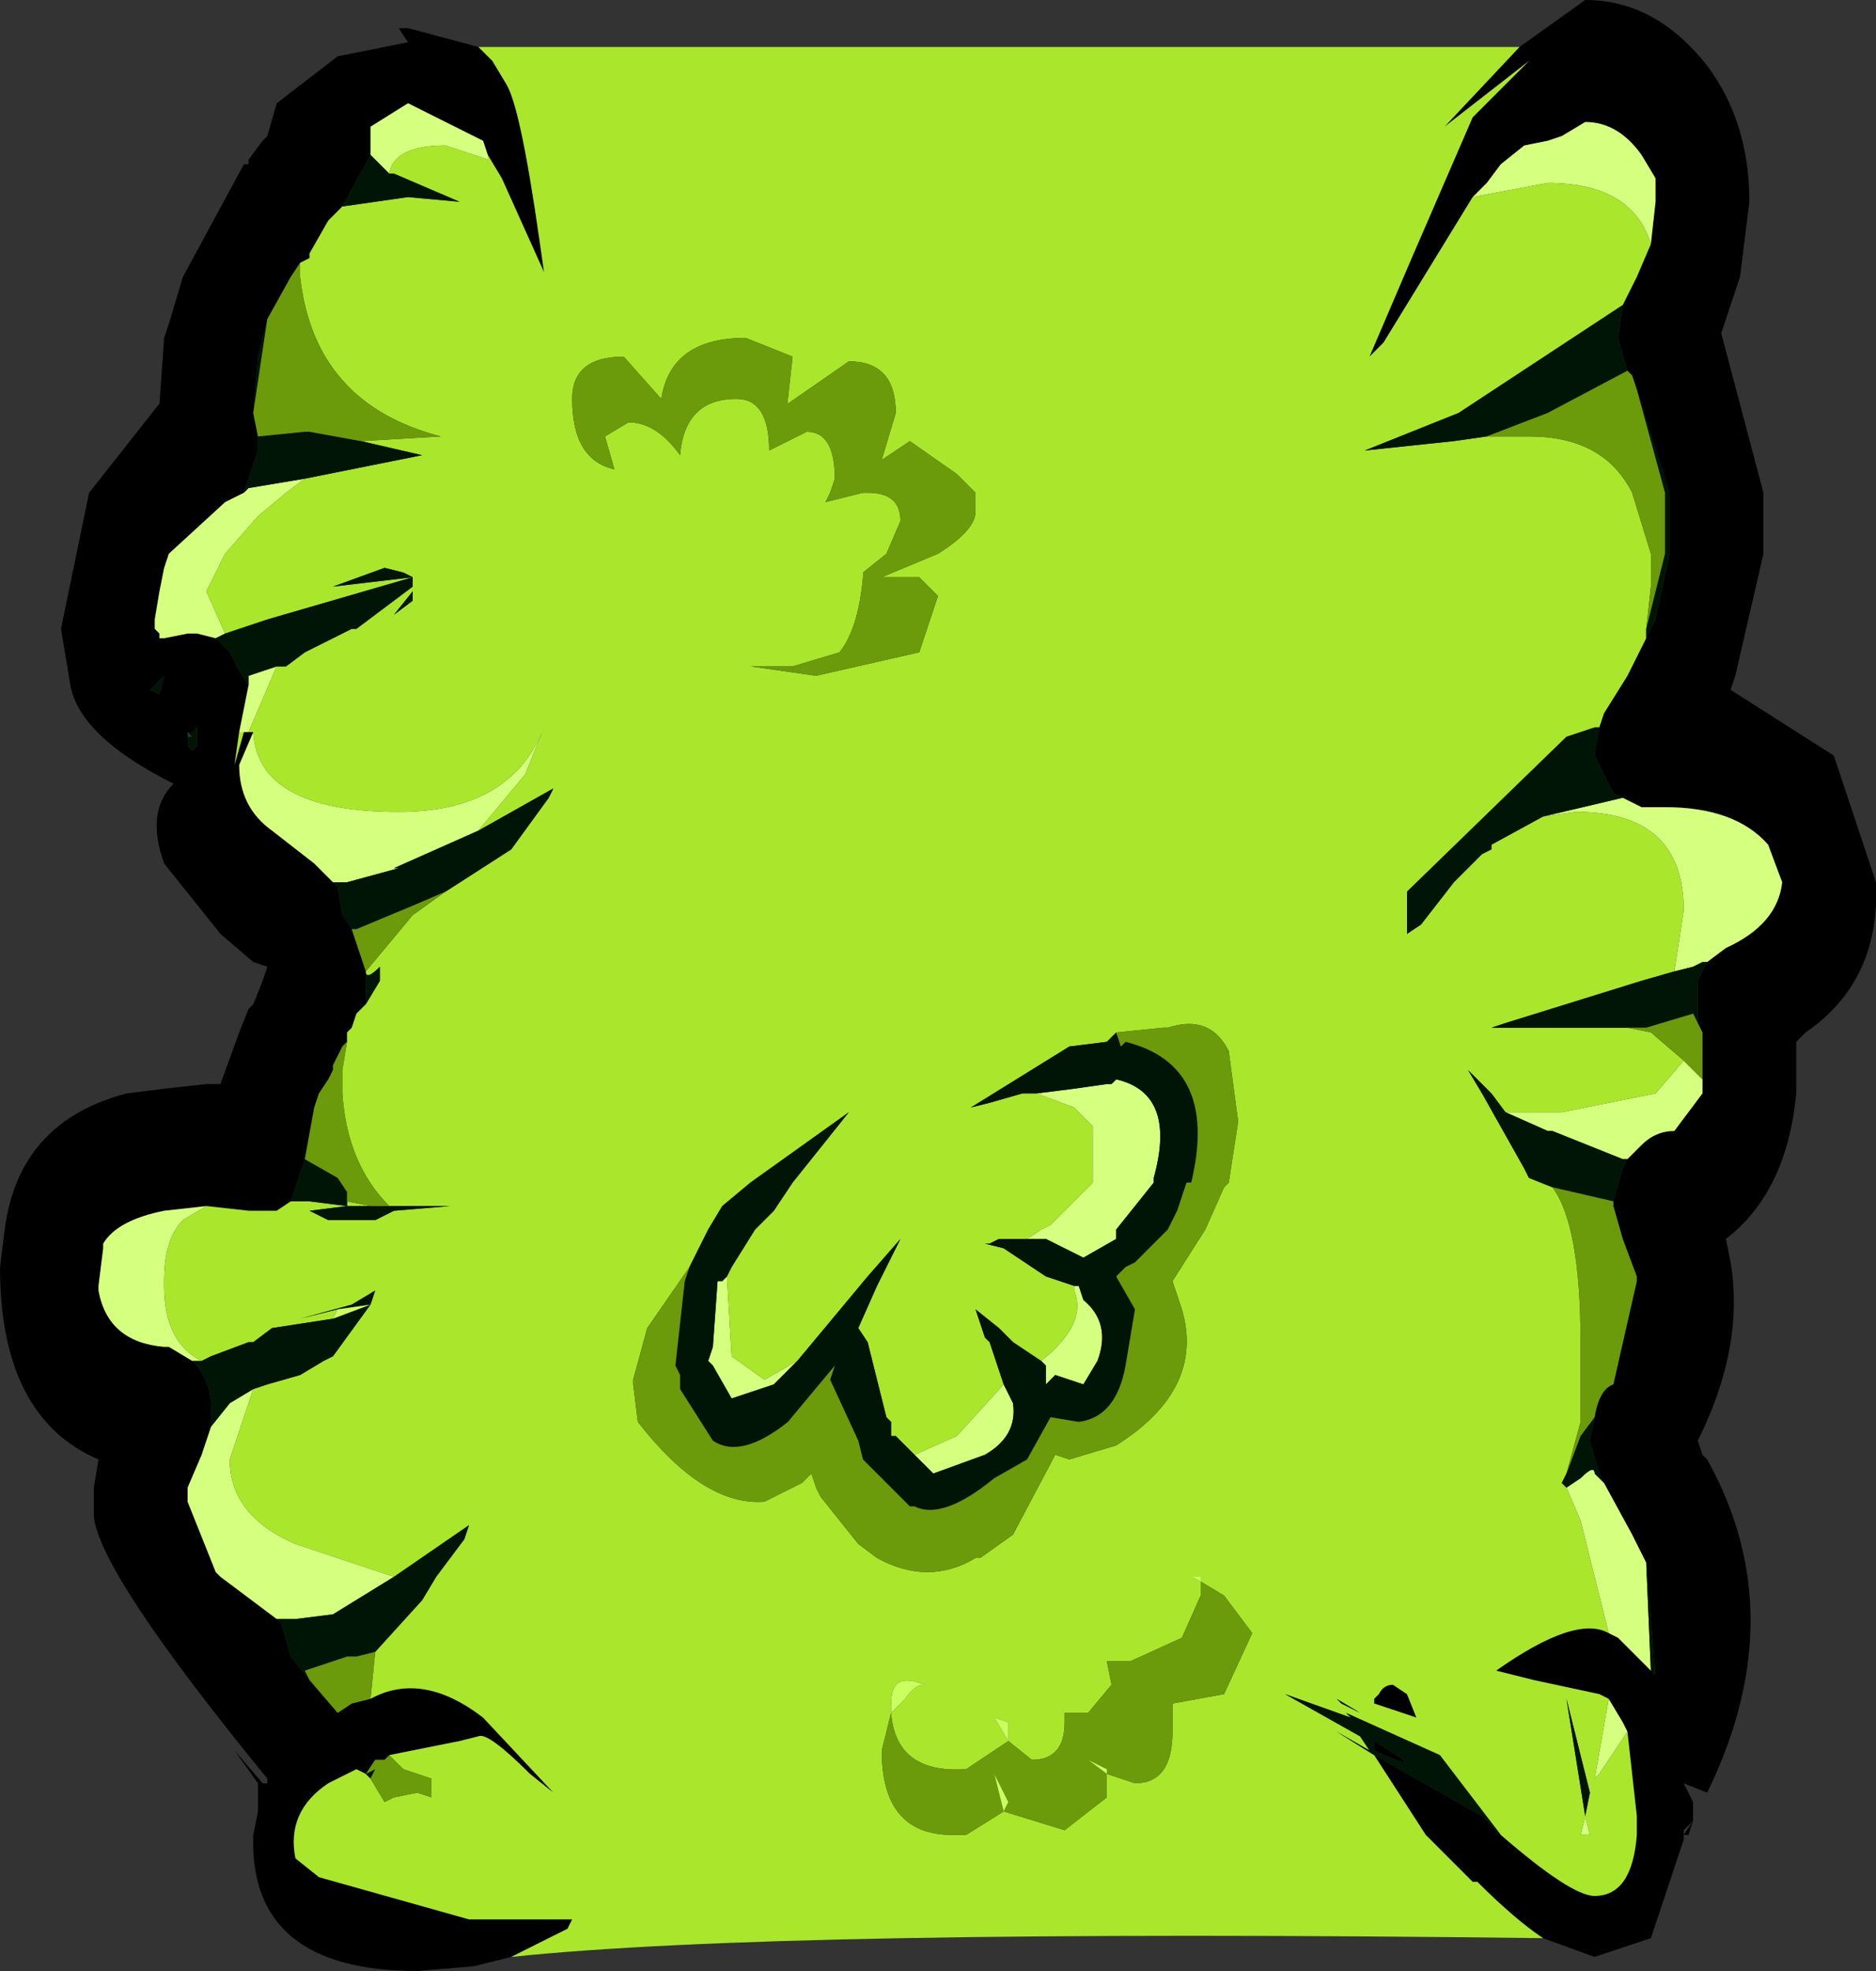 <?xml version="1.0" encoding="utf-8"?>
<svg version="1.1" id="Layer_1"
xmlns="http://www.w3.org/2000/svg"
xmlns:xlink="http://www.w3.org/1999/xlink"
xmlns:author="http://www.sothink.com"
width="20px" height="21px"
xml:space="preserve">
<rect width="100%" height="100%" fill="#333333" stroke="none"/>
<g id="5" transform="matrix(1, 0, 0, 1, 10, 10.5)">
<path style="fill:#000000;fill-opacity:1" d="M5.75,9.55L5.7 9.55L5.45 9.3L5.2 9.05L4.65 8.2L5.8 8.85L6 9.05Q6.75 9.7 7 9.7Q7.4 9.7 7.45 9.05L7.45 9L7.45 8.85L7.35 7.95L7.3 7.85L7.15 7.6L7.05 7.55L6.35 7.4L6.15 7.35L5.95 7.3Q6.8 6.7 7.15 6.9L7.25 6.95L7.6 7.3L7.65 7.35L7.55 6.15L7.4 5.85L7.1 5.3L7.05 5.2L6.95 4.85L7 4.6Q7.05 4.3 7.2 4.25L7.45 3.15L7.45 3.1L7.3 2.7L7.2 2.35L7.2 2.3L7.3 1.95L7.35 1.85L7.5 1.7Q7.65 1.55 7.85 1.55L8.15 1.15L8.15 1L8.15 0.9L8.15 0.8L8.15 0.65L8.15 0.5L8.1 0.4L8.1 -0.05L8.2 -0.25L8.4 -0.4Q8.95 -0.65 9 -1.1L8.85 -1.5Q8.5 -1.9 7.75 -1.9L7.5 -1.9L7.3 -2L7.2 -2.05L7 -2.45L7.05 -2.75L7.1 -2.9L7.35 -3.3L7.4 -3.4L7.55 -3.7L7.65 -3.9L7.8 -4.6L7.8 -5.25L7.45 -6.35L7.4 -6.5L7.35 -6.55L7.25 -6.9L7.3 -7.25L7.35 -7.35L7.45 -7.55L7.6 -7.9L7.65 -8.35L7.65 -8.6L7.5 -8.85Q7.25 -9.2 6.9 -9.2L6.65 -9.05L6.5 -9L6.25 -8.95L6 -8.75L5.85 -8.55L5.7 -8.4L4.75 -6.85L4.6 -6.7L5.05 -7.75L5.7 -9.25L6.3 -9.85L5.4 -9.15L6.2 -10L6.9 -10.5Q7.65 -10.5 8.2 -9.8Q8.65 -9.2 8.65 -8.35L8.55 -7.55L8.35 -6.95L8.8 -5.25L8.8 -4.6L8.5 -3.3L8.45 -3.15L9.55 -2.45L10 -1.1Q10.05 -0.05 9.25 0.5L9.15 0.6L9.15 0.8L9.15 0.9L9.15 1.15Q9.05 2.2 8.4 2.7L8.45 2.95Q8.6 3.85 8.1 4.85L8.15 5L8.2 5.05Q9.15 6.75 8.15 8.7L8.2 8.6L7.95 8.5L8.05 8.7L8.05 8.9L8 9.05L7.95 9.05L7.95 9.1L7.6 10.15L7 10.35L6.45 10.15Q6.15 9.95 5.75 9.55M-7.9,4.05Q-7.75 4.25 -7.75 4.5L-7.75 4.7L-7.85 5L-8 5.35L-8 5.5L-7.7 6.25L-7.65 6.3L-7.25 6.6L-7.05 6.75L-7 6.8L-6.9 7.15L-6.7 7.4L-6.4 7.75L-6.25 7.65L-6.05 7.6Q-5.5 7.3 -4.85 7.8L-4.1 8.6L-4.35 8.4Q-4.8 7.95 -4.9 8L-5.1 8.05L-5.85 8.2L-5.9 8.25L-6 8.25L-6.1 8.4L-6.2 8.35L-6.5 8.5Q-6.95 8.8 -6.85 9.3L-6.6 9.5L-5 9.95L-3.9 9.95L-3.95 10.05L-4.55 10.35L-4.95 10.45L-5.55 10.5Q-7.35 10.5 -7.3 9.05L-7.25 8.8L-7.25 8.65L-7.25 8.5L-7.75 7.8L-7.5 8.15L-7.2 8.5L-7.15 8.5L-7.15 8.45Q-8.95 6.25 -9 5.65L-9 5.55L-9 5.35L-8.95 5.05Q-10 4.6 -10 3L-9.95 2.6Q-9.8 1.45 -8.65 1.15L-8.25 1.1L-7.8 1.05L-7.65 1.05L-7.45 0.5L-7.35 0.25L-7.3 0.2L-7.2 -0.05L-7.15 -0.2L-7.3 -0.25L-7.65 -0.55L-8.25 -1.3Q-8.45 -1.85 -8.15 -2.15Q-9.15 -2.65 -9.25 -3.2L-9.35 -3.8L-9.05 -5.25L-8.3 -6.2L-8.25 -6.9L-8.2 -7.05L-8.05 -7.55L-7.4 -8.75L-7.35 -8.75L-7.35 -8.8L-7.2 -9L-7.15 -9.05L-7.05 -9.4L-6.4 -9.9L-5.65 -10.05L-5.75 -10.2L-5.65 -10.2L-4.9 -10L-4.75 -9.85L-4.6 -9.6Q-4.45 -9.35 -4.25 -7.95L-4.2 -7.6L-4.65 -8.6L-4.8 -8.85L-4.85 -9L-4.95 -9.05L-5.65 -9.4L-6.05 -9.15L-6.05 -8.85L-6.35 -8.3L-6.5 -8.15L-6.7 -7.8L-6.7 -7.75L-6.8 -7.7L-6.9 -7.55L-7.15 -7.1L-7.25 -6.7L-7.3 -6.1L-7.25 -5.85L-7.25 -5.7L-7.35 -5.4L-7.4 -5.25L-7.6 -5.15L-8.2 -4.6L-8.25 -4.45L-8.3 -4.2L-8.35 -3.9L-8.35 -3.8L-8.3 -3.75L-8.3 -3.7L-8.25 -3.7L-8 -3.75L-7.9 -3.75L-7.7 -3.7L-7.55 -3.55L-7.45 -3.35L-7.35 -3.2L-7.45 -2.7L-7.5 -2.35L-7.4 -2.7L-7.35 -2.7L-7.3 -2.7L-7.45 -2.35Q-7.45 -1.9 -7.1 -1.65L-6.65 -1.3L-6.45 -1.1L-6.4 -1.05L-6.35 -0.75L-6.25 -0.6L-6.2 -0.45L-6.1 -0.15L-6.1 -0.05L-6.1 0.2L-6.2 0.3L-6.25 0.45L-6.3 0.5L-6.3 0.6L-6.35 0.65L-6.45 0.85L-6.45 0.9L-6.5 1L-6.6 1.15L-6.65 1.3L-6.75 1.85L-6.85 2.15L-6.9 2.3L-7.05 2.4L-7.35 2.4L-7.8 2.35L-8.25 2.4Q-8.75 2.5 -8.9 2.75L-8.9 2.8L-8.95 3.2L-8.95 3.25Q-8.85 3.8 -8.25 3.85L-8.2 3.85L-7.95 4L-7.9 4.05M7.95,9.05L8.05 8.9L7.95 9L7.95 9.05M5.1,7.8L4.65 7.65L4.65 7.6L4.7 7.55Q4.75 7.45 4.85 7.45L5 7.55L5.1 7.8M4.65,8.05Q5.3 8.45 4.65 8.15L4.65 8.05M-8,-2.65L-8 -2.55L-7.95 -2.5L-7.9 -2.55L-7.9 -2.75L-7.95 -2.7L-8 -2.7L-8 -2.65M-8.25,-3.3L-8.4 -3.15L-8.3 -3.1L-8.25 -3.3" />
<path style="fill:#D5FF7E;fill-opacity:1" d="M5.7,-8.4L5.85 -8.55L6 -8.75L6.25 -8.95L6.5 -9L6.65 -9.05L6.9 -9.2Q7.25 -9.2 7.5 -8.85L7.65 -8.6L7.65 -8.35L7.6 -7.9Q7.4 -8.55 6.5 -8.55L5.7 -8.4M8.15,-0.25L8.05 -0.2L7.85 -0.15L7.95 -0.8Q7.95 -1.85 6.8 -1.85L6.45 -1.8L7.3 -2L7.5 -1.9L7.75 -1.9Q8.5 -1.9 8.85 -1.5L9 -1.1Q8.95 -0.65 8.4 -0.4L8.2 -0.25L8.15 -0.25M7.3,1.85L6.55 1.55L6.5 1.55L6.05 1.35L6.65 1.35L7.65 1.15L7.95 0.8L8.15 1L8.15 1.15L7.85 1.55Q7.65 1.55 7.5 1.7L7.35 1.85L7.3 1.85M7.6,7.3L7.25 6.95L7.15 6.9L6.85 5.7L6.7 5.35L6.85 5.25Q7 5.1 7 5.2L7.1 5.3L7.4 5.85L7.55 6.15L7.6 7.3M7.05,8.4L7 8.45L7.15 7.6L7.3 7.85L7.35 7.95L7.05 8.4M6.9,8.85L6.95 9.05L6.85 9.05L6.9 8.85M-7.7,-3.7L-7.9 -3.75L-8 -3.75L-8.25 -3.7L-8.3 -3.7L-8.3 -3.75L-8.35 -3.8L-8.35 -3.9L-8.3 -4.2L-8.25 -4.45L-8.2 -4.6L-7.6 -5.15L-7.4 -5.25L-7.35 -5.3L-6.75 -5.4L-6.95 -5.25L-7.25 -5L-7.6 -4.6L-7.8 -4.2L-7.6 -3.75L-7.7 -3.7M-7.4,-2.7L-7.45 -2.7L-7.35 -3.2L-7.35 -3.3L-7.05 -3.4L-7.35 -2.7L-7.4 -2.7M-5.8,-1.25L-5.75 -1.25L-6.3 -1.1L-6.45 -1.1L-6.65 -1.3L-7.1 -1.65Q-7.45 -1.9 -7.45 -2.35L-7.3 -2.7Q-7.25 -1.85 -5.75 -1.85Q-4.55 -1.85 -4.2 -2.75L-4.4 -2.25L-4.9 -1.65L-5.8 -1.25M-7.95,4L-8.2 3.85L-8.25 3.85Q-8.85 3.8 -8.95 3.25L-8.95 3.2L-8.9 2.8L-8.9 2.75Q-8.75 2.5 -8.25 2.4L-7.8 2.35L-8.05 2.5Q-8.25 2.7 -8.25 3.15L-8.25 3.2Q-8.25 3.8 -7.85 4L-7.95 4M-7.25,6.6L-7.65 6.3L-7.7 6.25L-8 5.5L-8 5.35L-7.85 5L-7.75 4.7L-7.55 4.45L-7.3 4.3L-7.55 5.05Q-7.55 5.65 -6.85 5.95L-5.8 6.3L-6.45 6.7L-6.85 6.75L-7.05 6.75L-7.25 6.6M-6.05,-8.85L-6.05 -9.15L-5.65 -9.4L-4.95 -9.05L-4.85 -9L-4.8 -8.85L-4.8 -8.8L-5.25 -8.95Q-5.8 -8.95 -5.85 -8.65L-6.05 -8.85M-2.25,3.1L-2.2 3.95L-1.85 4.2L-1.5 4L-1.75 4.25L-2.2 4.4L-2.4 4.05L-2.45 4L-2.4 3.85L-2.35 3.15L-2.3 3.15L-2.25 3.1M-0.25,5L0.2 4.8L0.7 4.25L0.8 4.45Q0.85 4.8 0.5 5L-0.05 5.2L-0.25 5M1.1,4Q1.6 3.6 1.45 3.25L1.45 3.2L1.5 3.2L1.55 3.35Q1.85 3.6 1.7 4L1.55 4.25L1.25 4.15L1.15 4.25L1.15 4.05L1.1 4M0.95,2.7L1.1 2.6L1.2 2.55L1.65 2.1L1.65 1.5L1.45 1.3L1.05 1.15L1.45 1.1L1.8 1.05L1.85 1.05L1.9 1Q2.55 1.15 2.3 2.05L2.3 2.1L1.9 2.6L1.9 2.7L1.55 2.9L1.15 2.7L0.95 2.7" />
<path style="fill:#AAE72C;fill-opacity:1" d="M-5.85,-8.65Q-5.8 -8.95 -5.25 -8.95L-4.8 -8.8L-4.8 -8.85L-4.65 -8.6L-4.2 -7.6L-4.25 -7.95Q-4.45 -9.35 -4.6 -9.6L-4.75 -9.85L-4.9 -10L6.2 -10L5.4 -9.15L6.3 -9.85L5.7 -9.25L5.05 -7.75L4.6 -6.7L4.75 -6.85L5.7 -8.4L6.5 -8.55Q7.4 -8.55 7.6 -7.9L7.45 -7.55L7.35 -7.35L7.3 -7.25L5.55 -6.1L4.55 -5.7L5.5 -5.8L5.85 -5.85L6.3 -5.85Q7.1 -5.85 7.4 -5.25L7.6 -4.6L7.6 -4.25L7.55 -3.8L7.55 -3.7L7.4 -3.4L7.35 -3.3L7.1 -2.9L7.05 -2.75L7 -2.75L6.7 -2.65L5 -1L5 -0.55L5.15 -0.65L5.5 -1.1L5.8 -1.4L5.9 -1.45L5.9 -1.5L6.45 -1.8L6.8 -1.85Q7.95 -1.85 7.95 -0.8L7.85 -0.15L7.5 -0.05L6.05 0.4L5.9 0.45L6 0.45L6.5 0.45L6.85 0.45L6.95 0.45L7.15 0.45L7.3 0.45L7.35 0.45L7.6 0.5L7.95 0.8L7.65 1.15L6.65 1.35L6.05 1.35L5.9 1.15L5.65 0.9L5.8 1.15L6.25 1.95L6.3 2.05L6.55 2.15Q6.85 2.55 6.85 3.8L6.85 4.65L6.7 5.2L6.65 5.3L6.7 5.35L6.85 5.7L7.15 6.9Q6.8 6.7 5.95 7.3L6.15 7.35L6.35 7.4L7.05 7.55L7.15 7.6L7 8.45L7.05 8.4L7.35 7.95L7.45 8.85L7.45 9L7.45 9.05Q7.4 9.7 7 9.7Q6.75 9.7 6 9.05L5.35 8.2L4.35 7.75L4.4 7.8L3.7 7.55L4.5 8L4.6 8.15L4.25 7.95L4.65 8.2L5.2 9.05L5.45 9.3L5.7 9.55L5.75 9.55Q6.15 9.95 6.45 10.15Q-1.7 10.05 -4.55 10.35L-3.95 10.05L-3.9 9.95L-5 9.95L-6.6 9.5L-6.85 9.3Q-6.95 8.8 -6.5 8.5L-6.2 8.35L-6.1 8.4L-6.05 8.45L-5.9 8.7L-5.8 8.65L-5.55 8.6L-5.4 8.65L-5.4 8.45L-5.7 8.35L-5.85 8.2L-5.1 8.05L-4.9 8Q-4.8 7.95 -4.35 8.4L-4.1 8.6L-4.85 7.8Q-5.5 7.3 -6.05 7.6L-6 7.1L-5.5 6.55L-5.35 6.3L-5.05 5.9L-5 5.75L-5.8 6.3L-6.85 5.95Q-7.55 5.65 -7.55 5.05L-7.3 4.3L-7.15 4.25L-6.8 4.15L-6.55 4L-6.45 3.95L-6.05 3.4L-6 3.25L-6.25 3.4L-6.8 3.55L-6.4 3.45L-6.45 3.55L-7.1 3.65L-7.3 3.8L-7.35 3.8L-7.75 3.95L-7.85 4Q-8.25 3.8 -8.25 3.2L-8.25 3.15Q-8.25 2.7 -8.05 2.5L-7.8 2.35L-7.35 2.4L-7.05 2.4L-6.9 2.3L-6.7 2.3L-6.3 2.35L-6.7 2.4L-6.5 2.5L-6 2.5L-5.8 2.4L-5.2 2.35L-5.85 2.35Q-6.3 1.9 -6.35 1.15L-6.35 0.9L-6.3 0.6L-6.3 0.5L-6.25 0.45L-6.2 0.3L-6.1 0.2L-5.95 -0.05L-5.95 -0.2Q-6.1 -0.05 -6.1 -0.15L-5.6 -0.75L-5.25 -1L-4.55 -1.45L-4.15 -2L-4.1 -2.1L-4.9 -1.65L-4.4 -2.25L-4.2 -2.75Q-4.55 -1.85 -5.75 -1.85Q-7.25 -1.85 -7.3 -2.7L-7.35 -2.7L-7.05 -3.4L-6.95 -3.4L-6.75 -3.55L-6.25 -3.8L-6.2 -3.8L-5.6 -4.25L-5.6 -4.35L-5.7 -4.4L-5.9 -4.45L-6.45 -4.25L-5.6 -4.35L-7.15 -3.9L-7.6 -3.75L-7.8 -4.2L-7.6 -4.6L-7.25 -5L-6.95 -5.25L-6.75 -5.4L-5.5 -5.65L-6.15 -5.8L-5.3 -5.85Q-6.65 -6.2 -6.8 -7.55L-6.8 -7.7L-6.7 -7.75L-6.7 -7.8L-6.5 -8.15L-6.35 -8.3L-5.65 -8.4L-5.1 -8.35L-5.8 -8.65L-5.85 -8.65M6.95,8.6L6.7 7.6L6.9 8.85L6.95 8.6M6.85,9.05L6.95 9.05L6.9 8.85L6.85 9.05M5,7.55L4.85 7.45Q4.75 7.45 4.7 7.55L4.65 7.6L4.65 7.65L5.1 7.8L5 7.55M4.3,7.65L4.5 7.75L4.25 7.6L4.3 7.65M-7.5,-2.35L-7.45 -2.7L-7.4 -2.7L-7.5 -2.35M-2.05,-6.9Q-2.85 -6.9 -2.95 -6.25L-3.35 -6.7Q-3.9 -6.7 -3.9 -6.25Q-3.9 -5.6 -3.45 -5.5L-3.55 -5.85L-3.3 -6Q-3 -6 -2.75 -5.65Q-2.7 -6.25 -2.15 -6.25Q-1.8 -6.25 -1.8 -5.7L-1.4 -5.9Q-1.1 -5.9 -1.1 -5.4L-1.15 -5.25L-1.2 -5.15L-0.8 -5.25L-0.75 -5.25Q-0.4 -5.25 -0.4 -4.95L-0.55 -4.6L-0.8 -4.4L-0.8 -4.35Q-0.85 -3.8 -1.05 -3.55L-1.55 -3.4L-2 -3.4L-1.3 -3.3L-0.2 -3.55L0 -4.15L-0.2 -4.35L-0.6 -4.35L0 -4.6Q0.4 -4.85 0.4 -5.05L0.4 -5.25L0.2 -5.45L-0.3 -5.8L-0.6 -5.6L-0.45 -6.1Q-0.45 -6.65 -0.95 -6.65L-1.6 -6.2L-1.6 -6.25L-1.55 -6.7L-2.05 -6.9M-5.6,-4.2L-5.8 -3.95L-5.6 -4.1L-5.6 -4.2M1.8,0.6L1.4 0.65L0.35 1.3L0.55 1.25L0.9 1.15L1.05 1.15L1.45 1.3L1.65 1.5L1.65 2.1L1.2 2.55L1.1 2.6L0.95 2.7L0.65 2.7L0.55 2.75L0.5 2.75L0.7 2.8L1.15 3.1L1.45 3.2L1.45 3.25Q1.6 3.6 1.1 4L0.8 3.8L0.75 3.75L0.65 3.65L0.4 3.45L0.5 3.75L0.55 3.8L0.7 4.25L0.2 4.8L-0.25 5L-0.45 4.8L-0.5 4.8L-0.5 4.65L-0.55 4.6L-0.75 3.8L-0.85 3.65L-0.65 3.2L-0.4 2.7L-0.75 3.1L-1.5 4L-1.85 4.2L-2.2 3.95L-2.25 3.1L-2.2 3L-1.95 2.6L-1.75 2.4L-1.55 2.1L-0.95 1.35L-2 2.1L-2.3 2.35L-2.45 2.6L-2.65 3L-3.1 3.65L-3.25 4.2L-3.25 4.25L-3.2 4.65Q-2.5 5.55 -1.85 5.5L-1.55 5.35L-1.45 5.3L-1.35 5.2L-1.3 5.35L-1.25 5.45L-0.85 5.95L-0.65 6.1Q-0.1 6.4 0.4 6.1L0.45 6.1L0.8 5.85L1.25 5L1.4 5.05L1.9 4.9Q2.85 4.3 2.6 3.45L2.5 3.15L2.85 2.6L3.05 2.15L3.1 2.1L3.2 1.45L3.1 0.7Q2.9 0.3 2.45 0.45L2.4 0.45L1.9 0.5L1.8 0.6M0.3,8.35Q-0.45 8.4 -0.5 7.75L-0.35 7.6Q-0.25 7.45 -0.15 7.45Q-0.5 7.3 -0.5 7.65L-0.5 7.75L-0.6 8.15Q-0.6 9.05 0.15 9.05L0.3 9.05L0.7 8.8L1.35 9L1.8 8.65L1.8 8.4L2.1 8.5Q2.5 8.5 2.5 7.95L2.5 7.65L3.05 7.55L3.35 6.9L3.05 6.5L2.8 6.35L2.8 6.3L2.7 6.3L2.8 6.35L2.8 6.5L2.6 6.95L2.05 7.2L1.9 7.2L1.8 7.2L1.85 7.45L1.6 7.75L1.35 7.75L1.35 7.85Q1.35 8.25 1 8.25L0.75 8.05L0.3 8.35M0.75,7.85L0.6 7.8L0.75 8.05L0.75 7.85M-6.3,2.3L-6.05 2.35L-6.3 2.35L-6.3 2.3" />
<path style="fill:#001505;fill-opacity:1" d="M5.5,-5.8L4.55 -5.7L5.55 -6.1L7.3 -7.25L7.25 -6.9L7.35 -6.55L6.5 -6.1L5.85 -5.85L5.5 -5.8M7.55,-3.8L7.75 -4.6L7.75 -5.25L7.45 -6.35L7.8 -5.25L7.8 -4.6L7.65 -3.9L7.55 -3.7L7.55 -3.8M6.45,-1.8L5.9 -1.5L5.9 -1.45L5.8 -1.4L5.5 -1.1L5.15 -0.65L5 -0.55L5 -1L6.7 -2.65L7 -2.75L7.05 -2.75L7 -2.45L7.2 -2.05L7.3 -2L6.45 -1.8M7.3,0.45L7.15 0.45L6.95 0.45L6.85 0.45L6.5 0.45L6 0.45L5.9 0.45L6.05 0.4L7.5 -0.05L7.85 -0.15L8.05 -0.2L8.15 -0.25L8.2 -0.25L8.1 -0.05L8.1 0.4L8.05 0.3L7.55 0.45L7.5 0.45L7.35 0.45L7.3 0.45M6.55,2.15L6.3 2.05L6.25 1.95L5.8 1.15L5.65 0.9L5.9 1.15L6.05 1.35L6.5 1.55L6.55 1.55L7.3 1.85L7.35 1.85L7.3 1.95L7.2 2.3L6.55 2.15M6.7,5.35L6.65 5.3L6.7 5.2L6.85 4.8L7 4.6L6.95 4.85L7.05 5.2L7.1 5.3L7 5.2Q7 5.1 6.85 5.25L6.7 5.35M7.55,6.15L7.65 7.35L7.6 7.3L7.55 6.15M4.25,7.95L4.6 8.15L4.5 8L3.7 7.55L4.4 7.8L4.35 7.75L5.35 8.2L6 9.05L5.8 8.85L4.65 8.2L4.25 7.95M6.9,8.85L6.7 7.6L6.95 8.6L6.9 8.85M4.25,7.6L4.5 7.75L4.3 7.65L4.25 7.6M4.65,8.15Q5.3 8.45 4.65 8.05L4.65 8.15M-7.35,-5.3L-7.4 -5.25L-7.35 -5.4L-7.25 -5.7L-7.25 -5.85L-6.75 -5.9L-6.7 -5.9L-6.15 -5.8L-5.5 -5.65L-6.75 -5.4L-7.35 -5.3M-7.45,-3.35L-7.55 -3.55L-7.7 -3.7L-7.6 -3.75L-7.15 -3.9L-5.6 -4.35L-6.45 -4.25L-5.9 -4.45L-5.7 -4.4L-5.6 -4.35L-5.6 -4.25L-6.2 -3.8L-6.25 -3.8L-6.75 -3.55L-6.95 -3.4L-7.05 -3.4L-7.35 -3.3L-7.35 -3.2L-7.45 -3.35M-5.6,-0.85L-6.2 -0.6L-6.25 -0.6L-6.35 -0.75L-6.4 -1.05L-6.45 -1.1L-6.3 -1.1L-5.75 -1.25L-5.8 -1.25L-4.9 -1.65L-4.1 -2.1L-4.15 -2L-4.55 -1.45L-5.25 -1L-5.6 -0.85M-6.1,-0.15Q-6.1 -0.05 -5.95 -0.2L-5.95 -0.05L-6.1 0.2L-6.1 -0.05L-6.1 -0.15M-6.85,2.15L-6.75 1.85L-6.4 2.05L-6.3 2.2L-6.3 2.3L-6.3 2.35L-6.05 2.35L-5.85 2.35L-5.2 2.35L-5.8 2.4L-6 2.5L-6.5 2.5L-6.7 2.4L-6.3 2.35L-6.7 2.3L-6.9 2.3L-6.85 2.15M-7.95,4L-7.85 4L-7.75 3.95L-7.35 3.8L-7.3 3.8L-7.1 3.65L-6.45 3.55L-6.05 3.4L-6.4 3.45L-6.8 3.55L-6.25 3.4L-6 3.25L-6.05 3.4L-6.45 3.95L-6.55 4L-6.8 4.15L-7.15 4.25L-7.3 4.3L-7.55 4.45L-7.75 4.7L-7.75 4.5Q-7.75 4.25 -7.9 4.05L-7.95 4M-6.2,7.15L-6.3 7.15L-6.75 7.3L-6.7 7.4L-6.9 7.15L-7 6.8L-7.05 6.75L-6.85 6.75L-6.45 6.7L-5.8 6.3L-5 5.75L-5.05 5.9L-5.35 6.3L-5.5 6.55L-6 7.1L-6.2 7.15M-6.05,8.45L-6.1 8.4L-6 8.35L-6.05 8.45M-5.85,-8.65L-5.8 -8.65L-5.1 -8.35L-5.65 -8.4L-6.35 -8.3L-6.05 -8.85L-5.85 -8.65M-7.3,-6.1L-7.25 -6.7L-7.15 -7.1L-7.3 -6.1M-7.95,-2.7L-7.9 -2.75L-7.9 -2.55L-7.95 -2.5L-8 -2.55L-8 -2.65L-7.95 -2.65L-8 -2.7L-7.95 -2.7M-8.3,-3.1L-8.4 -3.15L-8.25 -3.3L-8.3 -3.1M-5.6,-4.1L-5.8 -3.95L-5.6 -4.2L-5.6 -4.1M-2.3,3.15L-2.35 3.15L-2.4 3.85L-2.45 4L-2.4 4.05L-2.2 4.4L-1.75 4.25L-1.5 4L-0.75 3.1L-0.4 2.7L-0.65 3.2L-0.85 3.65L-0.75 3.8L-0.55 4.6L-0.5 4.65L-0.5 4.8L-0.45 4.8L-0.25 5L-0.05 5.2L0.5 5Q0.85 4.8 0.8 4.45L0.7 4.25L0.55 3.8L0.5 3.75L0.4 3.45L0.65 3.65L0.75 3.75L0.8 3.8L1.1 4L1.15 4.05L1.15 4.25L1.25 4.15L1.55 4.25L1.7 4Q1.85 3.6 1.55 3.35L1.5 3.2L1.45 3.2L1.15 3.1L0.7 2.8L0.5 2.75L0.55 2.75L0.65 2.7L0.95 2.7L1.15 2.7L1.55 2.9L1.9 2.7L1.9 2.6L2.3 2.1L2.3 2.05Q2.55 1.15 1.9 1L1.85 1.05L1.8 1.05L1.45 1.1L1.05 1.15L0.9 1.15L0.55 1.25L0.35 1.3L1.4 0.65L1.8 0.6L1.9 0.5L1.95 0.65L2 0.6Q3 0.85 2.7 2.1L2.65 2.1L2.55 2.4L2.45 2.6L2.1 2.95L2 3L1.9 3.1L2.1 3.45L2 4.05Q1.9 4.6 1.5 4.65L1.2 4.6L0.95 5.05L0.6 5.25Q0.05 5.7 -0.25 5.55L-0.3 5.55L-0.75 5.1L-0.8 5.05L-0.85 4.85L-1.15 4.2L-1.1 4.05L-1.6 4.65Q-2.1 5.05 -2.4 4.85L-2.75 4.3L-2.75 4.15L-2.8 4.05L-2.7 3.15L-2.65 3L-2.45 2.6L-2.3 2.35L-2 2.1L-0.95 1.35L-1.55 2.1L-1.75 2.4L-1.95 2.6L-2.2 3L-2.25 3.1L-2.3 3.15" />
<path style="fill:#6B9A0B;fill-opacity:1" d="M7.6,-4.25L7.6 -4.6L7.4 -5.25Q7.1 -5.85 6.3 -5.85L5.85 -5.85L6.5 -6.1L7.35 -6.55L7.4 -6.5L7.45 -6.35L7.75 -5.25L7.75 -4.6L7.55 -3.8L7.6 -4.25M7.95,0.8L7.6 0.5L7.35 0.45L7.5 0.45L7.55 0.45L8.05 0.3L8.1 0.4L8.15 0.5L8.15 0.65L8.15 0.8L8.15 0.9L8.15 1L7.95 0.8M6.85,4.8L6.7 5.2L6.85 4.65L6.85 3.8Q6.85 2.55 6.55 2.15L7.2 2.3L7.2 2.35L7.3 2.7L7.45 3.1L7.45 3.15L7.2 4.25Q7.05 4.3 7 4.6L6.85 4.8M-7.15,-7.1L-6.9 -7.55L-6.8 -7.7L-6.8 -7.55Q-6.65 -6.2 -5.3 -5.85L-6.15 -5.8L-6.7 -5.9L-6.75 -5.9L-7.25 -5.85L-7.3 -6.1L-7.15 -7.1M-6.25,-0.6L-6.2 -0.6L-5.6 -0.85L-5.25 -1L-5.6 -0.75L-6.1 -0.15L-6.2 -0.45L-6.25 -0.6M-6.05,2.35L-6.3 2.3L-6.3 2.2L-6.4 2.05L-6.75 1.85L-6.65 1.3L-6.6 1.15L-6.5 1L-6.45 0.9L-6.45 0.85L-6.35 0.65L-6.3 0.6L-6.35 0.9L-6.35 1.15Q-6.3 1.9 -5.85 2.35L-6.05 2.35M-6.7,7.4L-6.75 7.3L-6.3 7.15L-6.2 7.15L-6 7.1L-6.05 7.6L-6.25 7.65L-6.4 7.75L-6.7 7.4M-6,8.35L-6.1 8.4L-6 8.25L-5.9 8.25L-5.85 8.2L-5.7 8.35L-5.4 8.45L-5.4 8.65L-5.55 8.6L-5.8 8.65L-5.9 8.7L-6.05 8.45L-6 8.35M-1.55,-6.7L-1.6 -6.25L-1.6 -6.2L-0.95 -6.65Q-0.45 -6.65 -0.45 -6.1L-0.6 -5.6L-0.3 -5.8L0.2 -5.45L0.4 -5.25L0.4 -5.05Q0.4 -4.85 0 -4.6L-0.6 -4.35L-0.2 -4.35L0 -4.15L-0.2 -3.55L-1.3 -3.3L-2 -3.4L-1.55 -3.4L-1.05 -3.55Q-0.85 -3.8 -0.8 -4.35L-0.8 -4.4L-0.55 -4.6L-0.4 -4.95Q-0.4 -5.25 -0.75 -5.25L-0.8 -5.25L-1.2 -5.15L-1.15 -5.25L-1.1 -5.4Q-1.1 -5.9 -1.4 -5.9L-1.8 -5.7Q-1.8 -6.25 -2.15 -6.25Q-2.7 -6.25 -2.75 -5.65Q-3 -6 -3.3 -6L-3.55 -5.85L-3.45 -5.5Q-3.9 -5.6 -3.9 -6.25Q-3.9 -6.7 -3.35 -6.7L-2.95 -6.25Q-2.85 -6.9 -2.05 -6.9L-1.55 -6.7M-2.7,3.15L-2.8 4.05L-2.75 4.15L-2.75 4.3L-2.4 4.85Q-2.1 5.05 -1.6 4.65L-1.1 4.05L-1.15 4.2L-0.85 4.85L-0.8 5.05L-0.75 5.1L-0.3 5.55L-0.25 5.55Q0.05 5.7 0.6 5.25L0.95 5.05L1.2 4.6L1.5 4.65Q1.9 4.6 2 4.05L2.1 3.45L1.9 3.1L2 3L2.1 2.95L2.45 2.6L2.55 2.4L2.65 2.1L2.7 2.1Q3 0.85 2 0.6L1.95 0.65L1.9 0.5L2.4 0.45L2.45 0.45Q2.9 0.3 3.1 0.7L3.2 1.45L3.1 2.1L3.05 2.15L2.85 2.6L2.5 3.15L2.6 3.45Q2.85 4.3 1.9 4.9L1.4 5.05L1.25 5L0.8 5.85L0.45 6.1L0.4 6.1Q-0.1 6.4 -0.65 6.1L-0.85 5.95L-1.25 5.45L-1.3 5.35L-1.35 5.2L-1.45 5.3L-1.55 5.35L-1.85 5.5Q-2.5 5.55 -3.2 4.65L-3.25 4.25L-3.25 4.2L-3.1 3.65L-2.65 3L-2.7 3.15M0.75,8.05L1 8.25Q1.35 8.25 1.35 7.85L1.35 7.75L1.6 7.75L1.85 7.45L1.8 7.2L1.9 7.2L2.05 7.2L2.6 6.95L2.8 6.5L2.8 6.35L3.05 6.5L3.35 6.9L3.05 7.55L2.5 7.65L2.5 7.95Q2.5 8.5 2.1 8.5L1.8 8.4L1.8 8.65L1.35 9L0.7 8.8L0.3 9.05L0.15 9.05Q-0.6 9.05 -0.6 8.15L-0.5 7.75Q-0.45 8.4 0.3 8.35L0.75 8.05M1.8,8.35L1.6 8.25L1.8 8.4L1.8 8.35M0.75,8.7L0.6 8.4L0.7 8.8L0.75 8.7" />
<path style="fill:#CBFF5F;fill-opacity:1" d="M-6.05,3.4L-6.45 3.55L-6.4 3.45L-6.05 3.4M2.8,6.35L2.7 6.3L2.8 6.3L2.8 6.35M-0.5,7.75L-0.5 7.65Q-0.5 7.3 -0.15 7.45Q-0.25 7.45 -0.35 7.6L-0.5 7.75M0.75,8.05L0.6 7.8L0.75 7.85L0.75 8.05M1.8,8.4L1.6 8.25L1.8 8.35L1.8 8.4M0.7,8.8L0.6 8.4L0.75 8.7L0.7 8.8" />
</g>
</svg>
